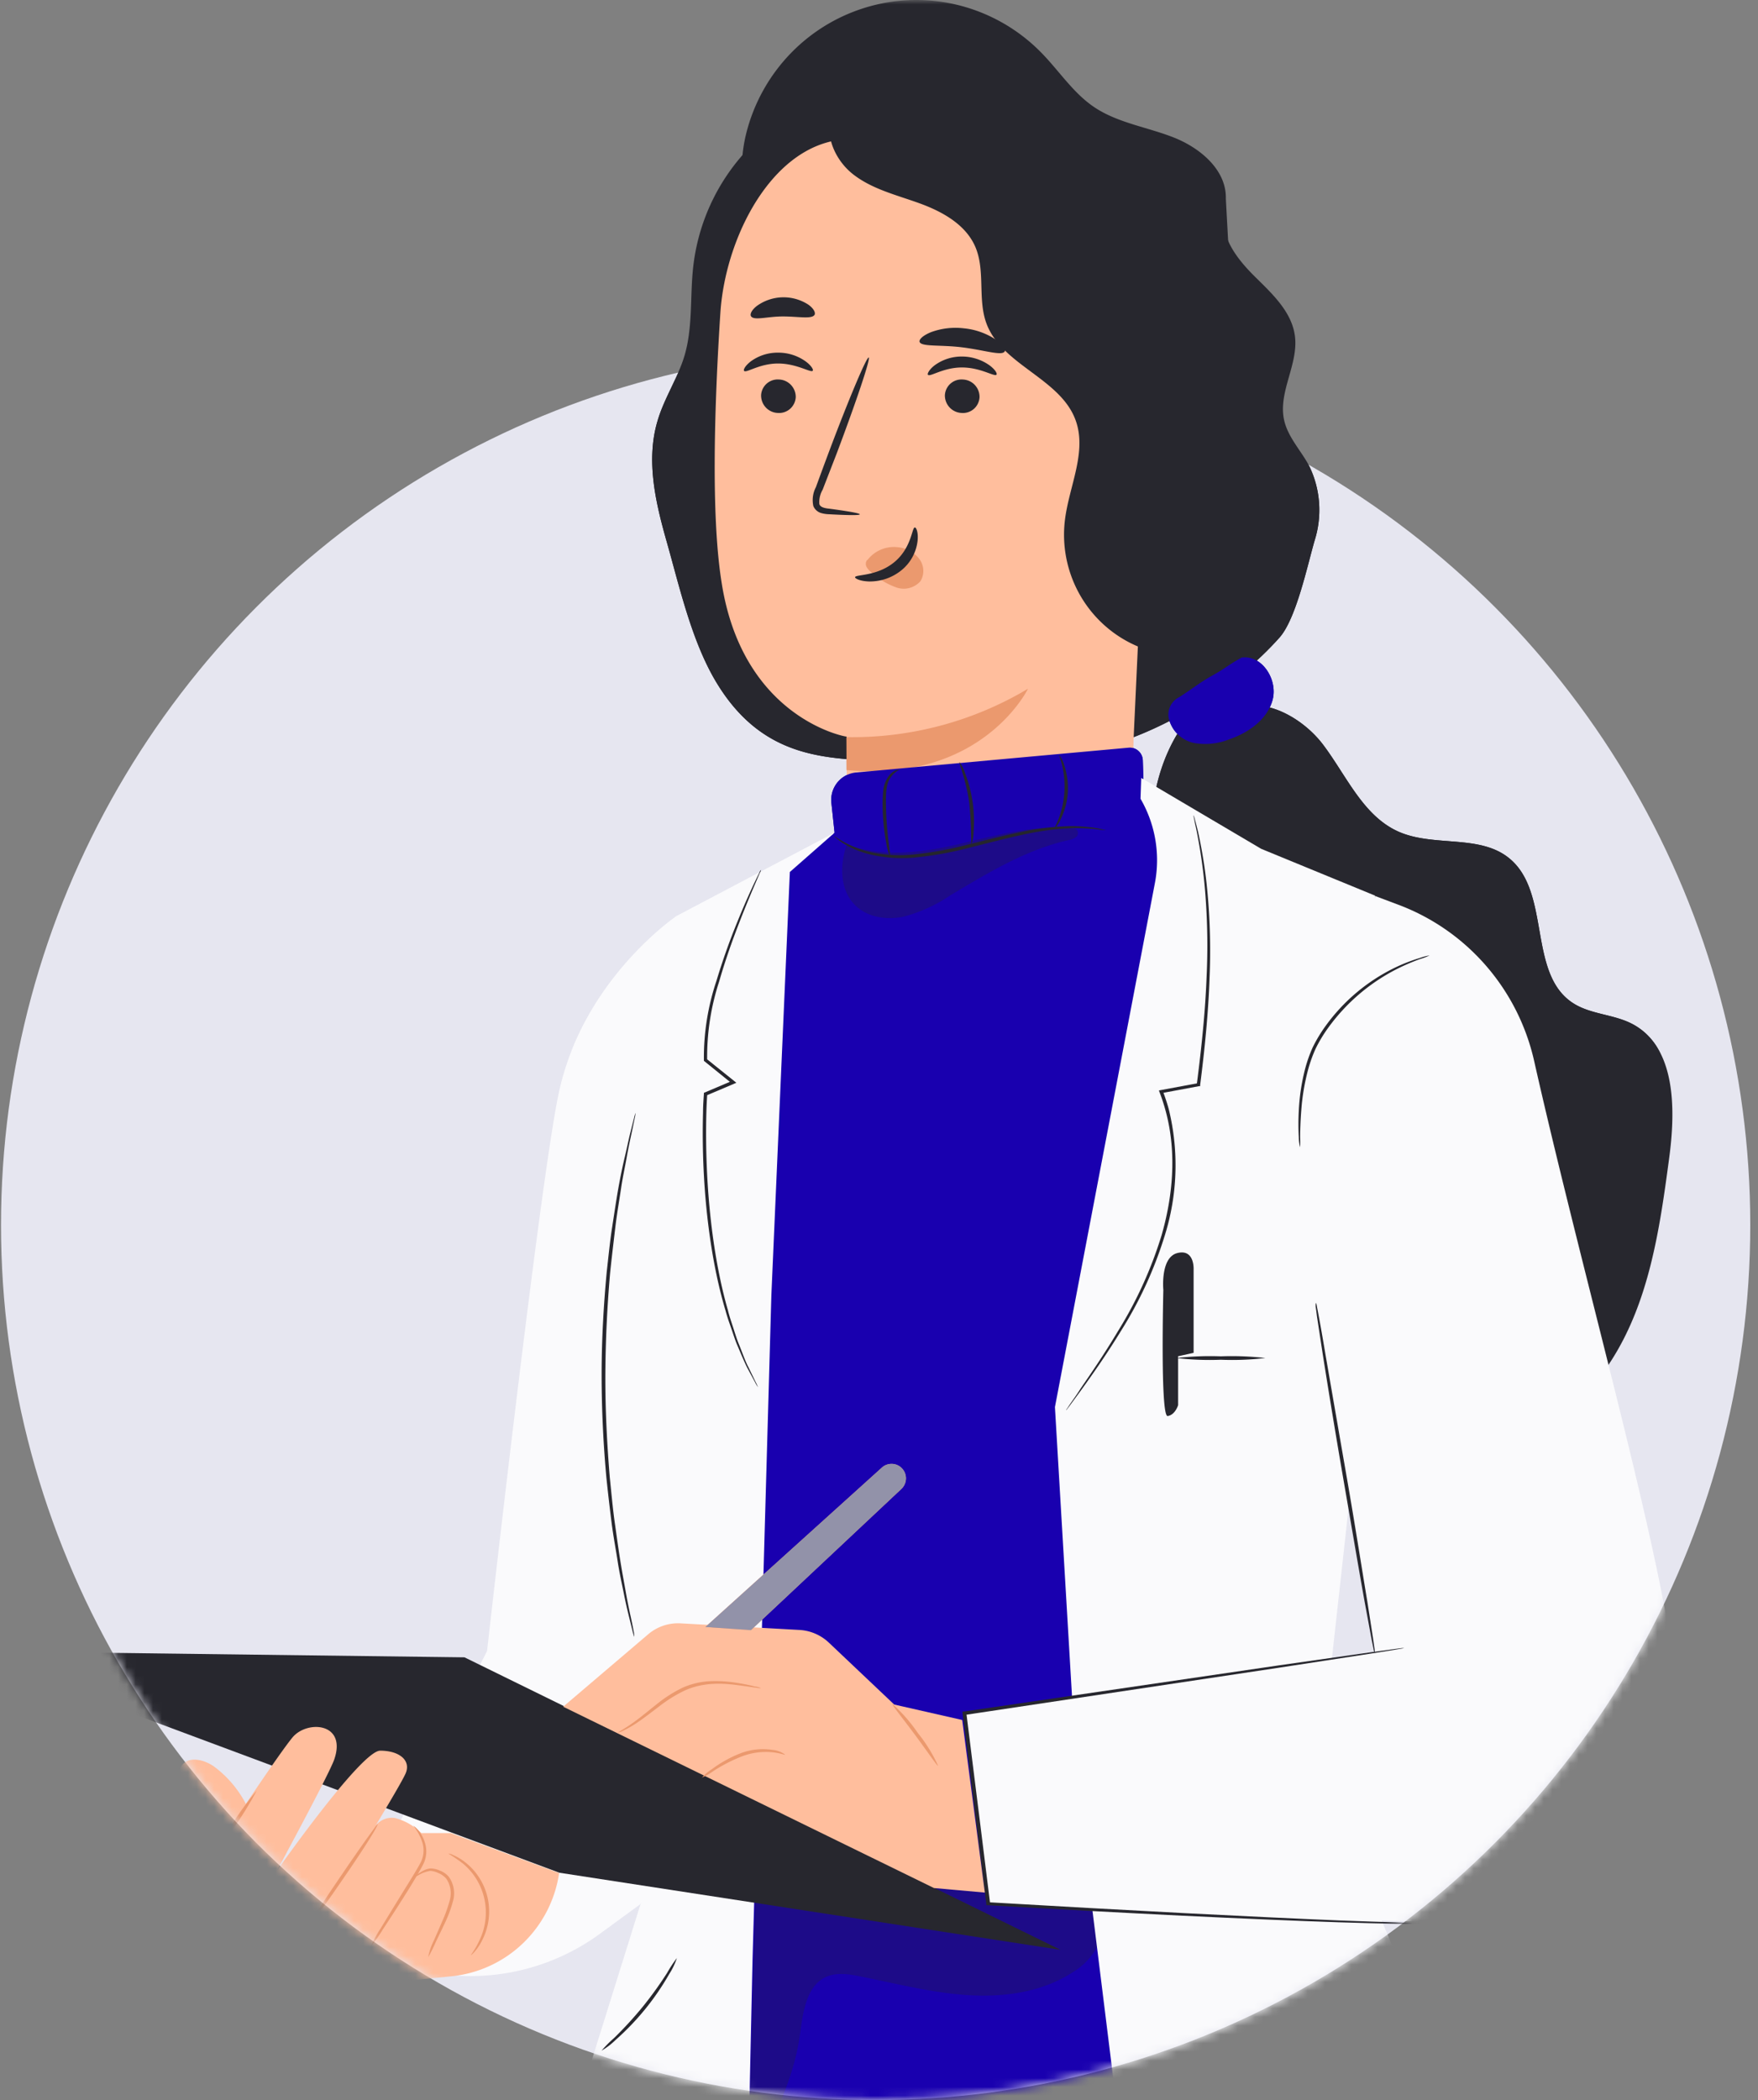 <svg xmlns="http://www.w3.org/2000/svg" width="201" height="240" fill="none" viewBox="0 0 201 240"><rect x="0" y="0" width="201" height="240" fill="#808080" stroke="none"/><g clip-path="url(#medic-screening-primary_svg__a)"><circle cx="100.116" cy="140" r="100" fill="#E6E6F0"/><mask id="medic-screening-primary_svg__b" width="201" height="200" x="0" y="40" maskUnits="userSpaceOnUse" style="mask-type:alpha"><circle cx="100.116" cy="140" r="100" fill="#fff"/></mask><g mask="url(#medic-screening-primary_svg__b)"><path fill="#27272E" d="M140.156 22.715c.09-3.28-2.915-5.808-5.98-7.011s-6.399-1.655-9.105-3.483c-2.393-1.625-4-4.153-6.026-6.214A20.03 20.03 0 0 0 109.98.693a19.94 19.94 0 0 0-10.491.019 20.03 20.03 0 0 0-9.047 5.345 20.2 20.2 0 0 0-5.127 9.21c-1.159 4.664-.366 10.178 3.29 13.285 4.245 3.596 10.532 2.798 15.967 1.677s11.595-2.256 16.133.986c2.736 1.94 4.306 5.093 5.98 8.011 1.675 2.919 3.738 5.89 6.938 6.989 3.199 1.098 7.475-.798 7.588-4.16"/><path fill="#27272E" d="M139.94 24.513c-.359 2.746 1.615 5.205 3.581 7.146s4.186 3.995 4.538 6.77c.403 3.212-1.929 6.372-1.249 9.539.426 2.008 1.981 3.55 2.923 5.378a11.53 11.53 0 0 1 .576 8.418c-.808 2.768-2.101 8.944-4.015 11.096-5.285 5.943-13.695 11.073-21.417 12.856s-15.752 1.798-23.661 1.309c-6.474-.399-13.927-.098-19.324-9.065-2.796-4.649-4.18-10.817-5.66-16.038-1.285-4.513-2.392-9.305-1.061-13.789.747-2.602 2.34-4.927 3.102-7.522.957-3.265.606-6.77.987-10.133a23.34 23.34 0 0 1 3.743-10.283 23.16 23.16 0 0 1 8.006-7.418 22.99 22.99 0 0 1 21.144-.66"/><path fill="#FFBE9D" d="M82.362 35.774c.605-9.35 6.788-20.815 16.05-19.807l28.901 7.418a5.46 5.46 0 0 1 3.509 1.836 5.52 5.52 0 0 1 1.358 3.738l-3.252 70.17.202.037s-6.586 19.792-25.702 13.751c-3.79-1.203-5.524-5.371-6.272-9.666h-.194v-1.505a46.3 46.3 0 0 1-.112-9.636c-.053-5.664-.045-7.981-.053-7.929-.007.053-11.87-2.016-14.293-17.61-1.234-7.695-.815-20.408-.142-30.797"/><path fill="#27272E" d="M87.02 45.17a2 2 0 0 0 .543 1.402c.356.378.845.601 1.363.62a1.9 1.9 0 0 0 1.403-.463 1.9 1.9 0 0 0 .653-1.334 2 2 0 0 0-.548-1.404 1.98 1.98 0 0 0-1.366-.62 1.9 1.9 0 0 0-1.4.465 1.9 1.9 0 0 0-.649 1.333m-1.935-2.776c.246.264 1.756-.857 3.894-.85s3.738 1.091 3.94.828c.112-.113-.142-.587-.822-1.083a5.37 5.37 0 0 0-3.148-.986 5.2 5.2 0 0 0-3.102.993c-.658.512-.89.978-.762 1.098m22.949 2.777a2 2 0 0 0 .548 1.403c.358.378.848.6 1.366.62a1.9 1.9 0 0 0 1.401-.465 1.9 1.9 0 0 0 .647-1.333 2 2 0 0 0-.543-1.403 1.97 1.97 0 0 0-1.363-.62 1.9 1.9 0 0 0-1.405.461 1.9 1.9 0 0 0-.651 1.336m-1.929-2.332c.247.264 1.757-.85 3.895-.842 2.138.007 3.701 1.09 3.932.827.112-.12-.134-.587-.822-1.09a5.46 5.46 0 0 0-3.147-.986 5.2 5.2 0 0 0-3.095 1c-.658.505-.882 1.008-.763 1.091m-7.796 15.94c0-.12-1.316-.353-3.469-.64-.546-.052-1.062-.165-1.159-.54a2.8 2.8 0 0 1 .374-1.626l1.622-4.182c2.243-5.95 3.888-10.848 3.648-10.93-.239-.083-2.242 4.656-4.485 10.614a530 530 0 0 0-1.555 4.205 3.18 3.18 0 0 0-.291 2.152 1.38 1.38 0 0 0 .897.804q.454.127.927.136c2.138.12 3.483.135 3.49.007"/><path fill="#EB996E" d="M96.775 84.241a39.2 39.2 0 0 0 20.76-5.53s-5.233 10.781-20.745 9.292zm2.43-20.273a3.84 3.84 0 0 1 1.543-1.166 3.8 3.8 0 0 1 1.911-.263 3.5 3.5 0 0 1 2.43 1.316 2.27 2.27 0 0 1 .157 2.558 2.54 2.54 0 0 1-2.804.707 8.1 8.1 0 0 1-2.728-1.648 2.2 2.2 0 0 1-.606-.631.76.76 0 0 1 0-.805"/><path fill="#27272E" d="M104.595 60.282c-.344 0-.351 2.317-2.347 3.964-1.996 1.648-4.485 1.392-4.485 1.723 0 .143.553.451 1.592.482a5.74 5.74 0 0 0 3.738-1.302 5.07 5.07 0 0 0 1.816-3.325c.105-.978-.149-1.557-.314-1.542m.546-21.213c.209.586 2.347.315 4.851.624 2.505.308 4.538 1 4.874.481.15-.248-.201-.805-1.024-1.369a7.95 7.95 0 0 0-3.603-1.279 8.1 8.1 0 0 0-3.798.437c-.919.376-1.383.827-1.3 1.105"/><path fill="#27272E" d="M138.13 74.68a13.7 13.7 0 0 1-6.453-.247 13.7 13.7 0 0 1-5.63-3.184 13.86 13.86 0 0 1-3.566-5.418 13.9 13.9 0 0 1-.715-6.459c.479-3.829 2.535-7.726 1.211-11.351-1.742-4.792-8.417-6.267-10.189-11.051-1.032-2.776-.105-6.018-1.271-8.749-1.099-2.565-3.775-4.04-6.384-4.987s-5.397-1.602-7.588-3.31-3.55-4.942-2.138-7.342a145.8 145.8 0 0 1 33.85 8.275c2.534.948 5.188 2.091 6.683 4.355 1.585 2.393 1.495 5.484 1.376 8.358l-1.952 41.99"/><path fill="#9292A9" d="M137.158 80.036s.097-.045.254-.158l.688-.527c.598-.474 1.495-1.173 2.564-2.144a26.6 26.6 0 0 0 3.641-3.851 14.4 14.4 0 0 0 2.901-6.424 9.83 9.83 0 0 0-1.996-8.2 31 31 0 0 0-3.611-3.099 8.43 8.43 0 0 1-2.818-3.852c-1.144-3.174-.636-6.852-1.077-10.614a21.2 21.2 0 0 0-4.396-10.742 14.4 14.4 0 0 0-4.59-3.761 28 28 0 0 0-5.42-1.836 12.6 12.6 0 0 1-4.762-2.362 19 19 0 0 1-3.453-3.829c-1.944-2.783-3.387-5.747-5.233-8.222a17.6 17.6 0 0 0-3.05-3.257 11.7 11.7 0 0 0-3.619-1.986 7.68 7.68 0 0 0-6.885.692 6.4 6.4 0 0 0-1.723 2.067 6.4 6.4 0 0 0-.721 2.597 4.7 4.7 0 0 0 .934 3.212q.27.35.628.61.116.1.254.165a2 2 0 0 0-.209-.218 3.4 3.4 0 0 1-.56-.64 4.6 4.6 0 0 1-.748-3.106 6.15 6.15 0 0 1 .735-2.447 6.1 6.1 0 0 1 1.665-1.931 7.3 7.3 0 0 1 6.503-.542 11.2 11.2 0 0 1 3.447 1.933 18 18 0 0 1 2.93 3.19c1.794 2.43 3.207 5.394 5.181 8.275a19.3 19.3 0 0 0 3.558 3.979 13.1 13.1 0 0 0 4.912 2.445 27.4 27.4 0 0 1 5.3 1.805 13.85 13.85 0 0 1 4.381 3.611 20.53 20.53 0 0 1 4.276 10.381c.456 3.633-.068 7.372 1.151 10.75a9.1 9.1 0 0 0 2.99 4.114 32 32 0 0 1 3.566 3.01 9.31 9.31 0 0 1 1.944 7.748 14.14 14.14 0 0 1-2.721 6.266 29 29 0 0 1-3.521 3.889c-1.054.993-1.907 1.722-2.475 2.257a9 9 0 0 0-.815.752"/><path fill="#27272E" d="M139.992 81.977c3.184-3.1 8.619-.407 11.295 3.144 2.677 3.55 4.568 8.14 8.627 9.93s9.33.248 12.709 3.091c4.695 3.927 2.056 13.022 7.139 16.437 2.011 1.354 4.672 1.309 6.825 2.422 5.076 2.633 5.017 9.84 4.232 15.534-1.069 8.012-2.28 16.286-6.661 23.057s-12.911 11.501-20.491 8.899c-7.289-2.505-11.034-10.419-14.002-17.573a12824 12824 0 0 0-12.305-29.691c-2.37-5.725-4.769-11.54-5.539-17.693s.261-12.788 4.156-17.618"/><path fill="#1900AF" d="M142.033 75.146c2.31-.278 4.081 2.573 3.468 4.837-.613 2.265-2.766 3.762-4.971 4.514a7.4 7.4 0 0 1-3.835.444 3.7 3.7 0 0 1-1.767-.786 3.76 3.76 0 0 1-1.141-1.569 2.23 2.23 0 0 1-.068-1.683 2.2 2.2 0 0 1 1.13-1.243c1.495-.956 2.414-1.708 3.618-2.377 1.839-1.016 1.727-1.151 3.566-2.174m-53.25 25.125 8.986-6.853 33.872-2.182 1.361 4.574-11.019 69.177 8.694 82.536H83.423z"/><path fill="#27272E" d="M125.049 218.209c-1.084-1.166-2.856-2.761-4.433-2.799-11.318-.248-22.868-1.384-34.186-1.64l-.905 33.731c2.706-4.799 5.27-9.779 5.98-15.271.315-2.392.748-5.265 2.879-6.273 1.226-.58 2.668-.354 3.992-.083 4.089.812 8.148 1.873 12.305 2.136 4.156.264 8.514-.353 12.006-2.64a7.4 7.4 0 0 0 2.87-3.122 3.84 3.84 0 0 0-.508-4.039" opacity=".3"/><path fill="#1900AF" d="m96.11 101.633-1.055-9.892a3.16 3.16 0 0 1 .694-2.325 3.13 3.13 0 0 1 2.132-1.136l31.174-2.835a1.48 1.48 0 0 1 1.104.372 1.5 1.5 0 0 1 .503 1.057l.351 11.772-9.03 15.414-9.278 2.971h-11.348l-6.526-7.011z"/><path fill="#27272E" d="M126.408 94.87q-.628-.027-1.248-.128a22 22 0 0 0-3.394-.06 33 33 0 0 0-4.994.752c-1.861.392-3.887.94-6.033 1.467A39 39 0 0 1 104.602 98a15.8 15.8 0 0 1-5.091-.346 10.5 10.5 0 0 1-3.17-1.324q-.39-.255-.747-.557c-.165-.135-.247-.218-.232-.226.015-.007.366.249 1.069.647.99.55 2.056.95 3.162 1.189 1.641.346 3.326.432 4.994.256a41 41 0 0 0 6.077-1.121c2.138-.52 4.172-1.061 6.048-1.437a30 30 0 0 1 5.054-.647 18 18 0 0 1 3.431.18q.605.105.92.18c.187.031.299.061.291.076"/><path fill="#27272E" d="M96.85 96.427c-.837 2.31-.86 5.168.837 6.936 1.376 1.445 3.596 1.806 5.547 1.415a17.4 17.4 0 0 0 5.42-2.453c4.291-2.565 8.657-5.228 13.531-6.319.32-.038.623-.166.875-.369a.585.585 0 0 0 0-.85.8.8 0 0 0-.404-.113c-4.313-.436-8.597.753-12.821 1.746-4.223.993-8.746 1.632-12.82.15" opacity=".3"/><path fill="#27272E" d="M102.808 87.964a2.87 2.87 0 0 0-1.069 1.023c-.494.798-.464 2.152-.426 3.612.082 2.926.56 5.265.448 5.265a5.2 5.2 0 0 1-.426-1.504 24 24 0 0 1-.411-3.761q-.04-1.05.045-2.1c.042-.59.227-1.16.538-1.662a2.16 2.16 0 0 1 .875-.79c.261-.105.418-.105.426-.083m8.238 8.599a46 46 0 0 0-.225-4.784c-.358-2.626-1.226-4.62-1.106-4.665.284.384.499.814.636 1.272.408 1.075.696 2.193.859 3.332.162 1.141.194 2.297.097 3.446a4.2 4.2 0 0 1-.261 1.4m10.04-10.284c.277.341.478.739.59 1.165a8.3 8.3 0 0 1 .411 3.137 8.1 8.1 0 0 1-.822 3.062 3 3 0 0 1-.747 1.076 10.44 10.44 0 0 0 .56-8.44z"/><path fill="#FAFAFC" d="M77.369 104.687s-10.63 7.161-13.457 20.1c-2.197 10.17-8.223 63.896-8.223 63.896L45.156 209.31l6.877 16.459a25.04 25.04 0 0 0 16.522-4.747l4.627-3.385 8.485-12.66z"/><path fill="#FAFAFC" d="m95.385 95.194-18.017 9.493-4.254 14.059-3.79 40.765 7.132 47.79-12.514 40.042 21.582.158.516-23.47 2.153-75.977 2.115-48.4z"/><path fill="#27272E" d="M86.661 158.533a4 4 0 0 1-.336-.572l-.897-1.662c-.374-.753-.748-1.67-1.204-2.739-.217-.541-.404-1.135-.62-1.76-.217-.624-.456-1.286-.643-1.993-1.697-5.635-2.819-13.766-2.58-22.733 0-.692.053-1.377.098-2.061v-.121l.112-.045 3.155-1.339-.045.331-3.155-2.55-.067-.053v-.075a27.6 27.6 0 0 1 1.435-9.065 75 75 0 0 1 2.422-6.822 83 83 0 0 1 1.9-4.341c.238-.504.425-.888.552-1.136q.093-.201.217-.383a1.8 1.8 0 0 1-.157.406l-.5 1.166a128 128 0 0 0-1.795 4.378c-.733 1.888-1.57 4.175-2.332 6.823a27.7 27.7 0 0 0-1.368 8.944l-.075-.128 3.162 2.535.247.203-.292.128-3.155 1.339.12-.165a60 60 0 0 0-.097 2.046c-.232 8.929.837 17.023 2.46 22.635.171.715.403 1.369.605 1.993s.381 1.227.598 1.768c.441 1.068.748 2.009 1.136 2.746l.823 1.692q.158.296.276.61m-14.144 28.54a6 6 0 0 1-.172-.587l-.426-1.715a57 57 0 0 1-.606-2.715c-.21-1.061-.486-2.257-.695-3.634-.21-1.376-.493-2.828-.695-4.423a230 230 0 0 1-.59-5.108c-.33-3.61-.547-7.59-.547-11.772s.247-8.162.584-11.766c.201-1.797.373-3.513.62-5.107s.463-3.077.703-4.424c.239-1.346.493-2.557.747-3.625s.434-1.979.62-2.716c.188-.737.322-1.286.434-1.708q.064-.303.172-.594-.021.31-.097.609l-.359 1.723c-.164.752-.366 1.663-.553 2.731s-.456 2.257-.658 3.633c-.202 1.377-.463 2.821-.65 4.416s-.396 3.302-.583 5.093a141 141 0 0 0-.553 11.742c-.015 4.175.209 8.132.508 11.735.187 1.791.336 3.506.56 5.093s.427 3.077.643 4.423.449 2.565.636 3.634a62 62 0 0 0 .546 2.73c.164.745.269 1.294.35 1.723q.063.3.06.609m4.874 36.695a7.8 7.8 0 0 1-.874 1.828 29.6 29.6 0 0 1-6.137 7.538 8 8 0 0 1-1.608 1.226q.661-.765 1.42-1.429a44 44 0 0 0 3.268-3.559 43 43 0 0 0 2.825-3.919q.496-.881 1.107-1.685"/><path fill="#FAFAFC" d="M160.206 103.521a24.8 24.8 0 0 1 9.803 6.968 25 25 0 0 1 5.402 10.785c5.899 26.148 15.983 60.932 16.148 72.163.194 14.293-5.981 24.072-14.122 25.878-6.414 1.429-64.53-1.776-64.53-1.776l-2.721-21.815 47.097-6.973-6.444-36.168 6.376-50.19z"/><path fill="#FAFAFC" d="M157.215 102.355 144.2 97.006l-13.718-8.094-.082 2.37a13.95 13.95 0 0 1 1.652 9.599l-11.437 59.924 2.586 43.788 5.315 42.878h41.273l-18.95-44.871 6.69-60.474z"/><path fill="#27272E" d="m169.274 219.683-.284.038-.83.083c-.748.075-1.817.067-3.222.105-2.796 0-6.863-.06-11.924-.226-10.115-.338-24.191-1.023-40.092-1.948h-.157v-.166c-.321-2.595-.665-5.333-1.009-8.109-.591-4.701-1.159-9.29-1.705-13.676v-.188h.18l35.943-5.266 10.555-1.504 2.834-.384.747-.097h.254l-.246.052-.748.128-2.826.451-10.533 1.618-35.883 5.393.157-.218c.553 4.393 1.129 8.975 1.712 13.676.351 2.783.688 5.522 1.009 8.117l-.179-.166c15.893.933 29.977 1.663 40.084 2.077 5.054.195 9.113.308 11.909.346 1.398 0 2.489 0 3.214-.046l.83-.045z"/><path fill="#27272E" d="M150.458 148.881q.08.196.105.407c.06.308.134.684.224 1.158.194 1.061.456 2.513.748 4.28.635 3.671 1.495 8.644 2.452 14.143s1.734 10.486 2.347 14.165c.277 1.775.501 3.227.665 4.295.068.474.12.865.165 1.173q.024.208 0 .414a1.4 1.4 0 0 1-.112-.399q-.088-.46-.232-1.158c-.194-1.068-.464-2.513-.792-4.28-.651-3.619-1.496-8.614-2.453-14.143a1015 1015 0 0 1-2.339-14.164c-.27-1.776-.494-3.235-.658-4.303a72 72 0 0 0-.157-1.174q-.004-.208.037-.414m-13.987-55.726s0 .053.053.15l.119.437c.097.39.262.955.419 1.707.456 2.127.786 4.28.987 6.447.305 3.27.387 6.558.246 9.839-.127 3.762-.515 7.876-1.076 12.262v.135h-.135l-4.283.798.142-.263c.247.662.493 1.369.688 2.098a26.84 26.84 0 0 1-.486 14.526 45.7 45.7 0 0 1-4.994 10.833c-1.779 2.903-3.379 5.13-4.485 6.672l-1.294 1.76c-.134.188-.254.331-.344.452a.6.6 0 0 1-.127.15s0-.06.097-.173l.314-.474c.299-.436.748-1.038 1.226-1.805 1.069-1.565 2.639-3.814 4.374-6.725a46.6 46.6 0 0 0 4.889-10.788c1.233-4.265 1.816-9.335.456-14.292a22 22 0 0 0-.673-2.061l-.082-.219.232-.045 4.253-.79-.157.166c.568-4.371.98-8.493 1.122-12.224.157-3.26.105-6.526-.157-9.779a61 61 0 0 0-.875-6.447c-.135-.752-.284-1.324-.351-1.715a18 18 0 0 1-.09-.444.5.5 0 0 1-.008-.188m0 61.451v-9.546s.12-2.354-1.854-1.858c-1.973.496-1.607 4.22-1.607 4.22s-.366 14.526.493 14.406c.86-.121 1.196-1.242 1.196-1.242v-5.589z"/><path fill="#27272E" d="M144.679 155.2a32.6 32.6 0 0 1-5.091.196 32.6 32.6 0 0 1-5.091-.196 34 34 0 0 1 5.091-.195 34 34 0 0 1 5.091.195m18.772-46.007a7 7 0 0 1-1.062.399q-1.452.522-2.826 1.226a22 22 0 0 0-7.64 6.552 16.4 16.4 0 0 0-1.495 2.46 16 16 0 0 0-.897 2.527 25 25 0 0 0-.748 4.514 44 44 0 0 0-.134 3.099q.033.572 0 1.143a4.6 4.6 0 0 1-.15-1.098 28 28 0 0 1 0-3.122c.074-1.548.302-3.085.681-4.588.225-.893.528-1.764.904-2.603q.655-1.332 1.533-2.528a21.15 21.15 0 0 1 7.834-6.567 19.4 19.4 0 0 1 2.893-1.128 5.6 5.6 0 0 1 1.107-.286M-4.05 188.683l67.992 25.336 57.316 8.816-68.148-33.43z"/><path fill="#FFBE9D" d="M25.046 216.005a29.2 29.2 0 0 0-3.633-10.366 7.5 7.5 0 0 1-.927-1.948 2.23 2.23 0 0 1 .381-2.039c.875-.955 2.467-.534 3.544.188a12.53 12.53 0 0 1 4.575 6.455 37.7 37.7 0 0 1 1.495 7.906"/><path fill="#FFBE9D" d="M51.548 209.49H48.17a6.6 6.6 0 0 0-2.99-1.715 2.35 2.35 0 0 0-2.243.88c1.495-2.505 3.14-5.266 3.454-6.018.605-1.467-.748-2.565-2.923-2.565s-11.804 13.713-11.804 13.713 5.98-11.035 6.556-12.72c1.45-4.213-3.132-4.513-4.792-2.49-2.063 2.52-10.398 15.21-10.398 15.21s-1.585 2.573-.494 5.018c1.092 2.445 4.261 1.504 4.261 1.504.047.715.279 1.404.672 2.001a4.1 4.1 0 0 0 1.571 1.4c2.437 1.369 5.652-.218 5.652-.218l12.462 2.813 4.485-.451a13.8 13.8 0 0 0 8.159-3.773 13.93 13.93 0 0 0 4.13-8.023z"/><path fill="#EB996E" d="M43.168 208.46c.142.09-1.496 2.708-3.663 5.852-1.077 1.573-2.071 3.009-2.811 3.987a10 10 0 0 1-1.256 1.58q.43-.92 1.031-1.738a219 219 0 0 1 2.714-4.054 216 216 0 0 1 2.781-4.003l.867-1.196q.15-.229.337-.428m-.748 13.962c.304-.715.675-1.401 1.107-2.046a716 716 0 0 1 2.93-4.777c.576-.925 1.129-1.813 1.577-2.633a3.06 3.06 0 0 0 .277-2.325 5.8 5.8 0 0 0-1.062-1.993s.202.105.479.406c.39.432.678.946.845 1.505a3.28 3.28 0 0 1-.217 2.565c-.449.85-.994 1.745-1.563 2.678a191 191 0 0 1-3.035 4.717q-.601.999-1.338 1.903"/><path fill="#EB996E" d="M48.961 223.671a7 7 0 0 1 .666-1.949l.89-2.046c.37-.814.675-1.657.911-2.52a2.98 2.98 0 0 0-.396-2.445 2.3 2.3 0 0 0-.89-.64 2.5 2.5 0 0 0-.927-.263 3.7 3.7 0 0 0-1.338.474 1.6 1.6 0 0 1-.508.211s.142-.143.434-.346a6 6 0 0 1 .56-.339c.262-.151.552-.245.852-.278.367.008.727.09 1.062.24a2.54 2.54 0 0 1 1.032.708 3.24 3.24 0 0 1 .493 2.761 14.5 14.5 0 0 1-.964 2.587c-.352.753-.688 1.437-.965 2.009q-.407.942-.912 1.836m2.295-11.841c.183.015.361.069.523.158.463.196.9.448 1.3.752a7.14 7.14 0 0 1 2.677 4.161 7.17 7.17 0 0 1-.665 4.911 6 6 0 0 1-.845 1.257c-.24.263-.396.383-.411.368s.493-.617 1.01-1.745a7.3 7.3 0 0 0 .53-4.703 7.26 7.26 0 0 0-2.467-4.031 18 18 0 0 0-1.652-1.128m-21.905-7.199a37 37 0 0 1-2.818 4.513 36 36 0 0 1-3.132 4.371 36 36 0 0 1 2.81-4.514 36.6 36.6 0 0 1 3.14-4.37"/><path fill="#FFBE9D" d="m110.014 196.566-7.775-1.767-7.476-7.079a5.33 5.33 0 0 0-3.334-1.444l-13.583-.753a5.26 5.26 0 0 0-3.738 1.249l-9.718 8.275 42.394 20.724 5.816.519z"/><path fill="#EB996E" d="M86.982 192.918c0 .06-1.002-.12-2.617-.331s-3.917-.399-6.152.647a16 16 0 0 0-2.93 1.843c-.86.647-1.63 1.249-2.31 1.708q-.803.56-1.682.985a2.4 2.4 0 0 1-.666.249c0-.061.89-.474 2.19-1.46.651-.481 1.399-1.106 2.243-1.775a15.4 15.4 0 0 1 2.99-1.911 8.8 8.8 0 0 1 3.47-.752c.963-.016 1.927.06 2.877.225.815.128 1.496.279 1.9.392.237.02.47.081.687.18m2.788 7.613c0 .06-.552-.188-1.494-.279a7.7 7.7 0 0 0-3.492.489 18 18 0 0 0-3.2 1.648 6.6 6.6 0 0 1-1.322.752 5.5 5.5 0 0 1 1.166-.978 13.8 13.8 0 0 1 3.222-1.783 7.1 7.1 0 0 1 3.663-.398c.528.039 1.034.23 1.458.549m17.484 1.264c-.097.06-1.188-1.58-2.631-3.521s-2.684-3.468-2.601-3.543a17.6 17.6 0 0 1 2.908 3.31 17.3 17.3 0 0 1 2.324 3.754"/><path fill="#FF9A6C" d="m85.86 186.298 17.195-16.135a1.67 1.67 0 0 0 .524-1.292 1.67 1.67 0 0 0-.644-1.236 1.64 1.64 0 0 0-2.101.083L80.65 185.937"/><path fill="#9292A9" d="m85.86 186.298 17.195-16.135a1.67 1.67 0 0 0 .524-1.292 1.67 1.67 0 0 0-.644-1.236 1.64 1.64 0 0 0-2.101.083L80.65 185.937"/></g><mask id="medic-screening-primary_svg__c" width="140" height="121" x="56" y="0" maskUnits="userSpaceOnUse" style="mask-type:alpha"><path fill="#C4C4C4" d="M56.003 0H195.92v120.038H56.003z"/></mask><g mask="url(#medic-screening-primary_svg__c)"><path fill="#27272E" d="M140.156 22.715c.09-3.28-2.915-5.808-5.98-7.011s-6.399-1.655-9.106-3.483c-2.392-1.625-3.999-4.153-6.025-6.214A20.04 20.04 0 0 0 109.98.693a19.94 19.94 0 0 0-10.491.019 20.03 20.03 0 0 0-9.047 5.345 20.2 20.2 0 0 0-5.127 9.21c-1.159 4.664-.367 10.178 3.289 13.285 4.246 3.596 10.533 2.798 15.968 1.677s11.595-2.256 16.133.986c2.736 1.94 4.306 5.093 5.98 8.011 1.675 2.919 3.738 5.89 6.937 6.989 3.2 1.098 7.476-.798 7.588-4.16"/><path fill="#27272E" d="M139.94 24.513c-.359 2.746 1.615 5.205 3.581 7.146s4.186 3.995 4.537 6.77c.404 3.212-1.928 6.372-1.248 9.539.426 2.008 1.981 3.55 2.923 5.378a11.54 11.54 0 0 1 .576 8.418c-.808 2.768-2.101 8.944-4.015 11.096-5.285 5.943-13.695 11.073-21.418 12.856s-15.751 1.798-23.66 1.309c-6.474-.399-13.927-.098-19.325-9.065-2.796-4.649-4.179-10.817-5.659-16.038-1.286-4.513-2.392-9.305-1.061-13.789.747-2.602 2.34-4.927 3.102-7.522.957-3.265.606-6.77.987-10.133a23.34 23.34 0 0 1 3.743-10.283 23.16 23.16 0 0 1 8.006-7.418 22.99 22.99 0 0 1 21.144-.66"/><path fill="#FFBE9D" d="M82.362 35.774c.605-9.35 6.788-20.815 16.05-19.807l28.901 7.418a5.45 5.45 0 0 1 3.508 1.836 5.52 5.52 0 0 1 1.359 3.738l-3.252 70.17.201.037s-6.586 19.792-25.701 13.751c-3.79-1.203-5.524-5.371-6.272-9.666h-.194v-1.505a46.3 46.3 0 0 1-.112-9.636c-.053-5.665-.045-7.981-.053-7.929-.007.053-11.871-2.016-14.293-17.61-1.234-7.695-.815-20.408-.142-30.797"/><path fill="#27272E" d="M87.02 45.17a2 2 0 0 0 .542 1.402c.357.378.846.601 1.364.62a1.9 1.9 0 0 0 1.403-.463 1.92 1.92 0 0 0 .652-1.334 2 2 0 0 0-.547-1.404 1.98 1.98 0 0 0-1.366-.62 1.9 1.9 0 0 0-1.401.465 1.9 1.9 0 0 0-.648 1.333m-1.936-2.776c.247.264 1.757-.857 3.895-.85s3.738 1.091 3.94.828c.112-.113-.142-.587-.823-1.083a5.37 5.37 0 0 0-3.147-.986 5.2 5.2 0 0 0-3.102.993c-.658.512-.89.978-.763 1.098m22.95 2.777c-.006.521.19 1.025.548 1.403.357.378.848.6 1.366.62a1.89 1.89 0 0 0 1.858-1.066c.111-.229.176-.478.19-.732a2 2 0 0 0-.543-1.403 1.98 1.98 0 0 0-1.363-.62 1.9 1.9 0 0 0-1.406.461 1.9 1.9 0 0 0-.65 1.336m-1.929-2.332c.247.264 1.757-.85 3.895-.842 2.138.007 3.7 1.09 3.932.827.112-.12-.134-.587-.822-1.09a5.46 5.46 0 0 0-3.147-.986 5.2 5.2 0 0 0-3.095 1c-.658.505-.883 1.008-.763 1.091m-7.796 15.94c0-.12-1.316-.353-3.47-.64-.545-.052-1.06-.165-1.158-.54a2.8 2.8 0 0 1 .374-1.626l1.622-4.182c2.243-5.95 3.887-10.848 3.648-10.93-.24-.083-2.242 4.656-4.485 10.614a526 526 0 0 0-1.555 4.205 3.18 3.18 0 0 0-.292 2.152 1.38 1.38 0 0 0 .897.804q.456.127.927.136c2.138.12 3.484.135 3.492.007"/><path fill="#EB996E" d="M96.775 84.241a39.2 39.2 0 0 0 20.76-5.53s-5.233 10.781-20.745 9.292zm2.43-20.273a3.82 3.82 0 0 1 3.454-1.43 3.5 3.5 0 0 1 2.429 1.317 2.265 2.265 0 0 1 .157 2.558 2.55 2.55 0 0 1-2.803.707 8.1 8.1 0 0 1-2.729-1.648 2.2 2.2 0 0 1-.605-.631.76.76 0 0 1 0-.805"/><path fill="#27272E" d="M104.595 60.282c-.344 0-.351 2.317-2.347 3.964-1.996 1.648-4.486 1.392-4.486 1.723 0 .143.553.451 1.593.482a5.74 5.74 0 0 0 3.737-1.302 5.07 5.07 0 0 0 1.817-3.325c.105-.978-.149-1.557-.314-1.542m.545-21.213c.21.586 2.348.315 4.852.624 2.504.308 4.538 1 4.874.481.15-.248-.202-.805-1.024-1.369a7.95 7.95 0 0 0-3.603-1.279 8.1 8.1 0 0 0-3.798.437c-.919.376-1.383.827-1.301 1.105m-19.257-2.903c.38.489 1.854 0 3.625 0 1.772 0 3.267.33 3.618-.173.15-.249-.09-.753-.747-1.204a5.21 5.21 0 0 0-5.831.166c-.62.474-.845.977-.665 1.21"/><path fill="#27272E" d="M138.13 74.68c-2.14.434-4.352.35-6.454-.247a13.7 13.7 0 0 1-5.63-3.184 13.84 13.84 0 0 1-3.565-5.418 13.9 13.9 0 0 1-.715-6.459c.478-3.829 2.534-7.726 1.211-11.351-1.742-4.792-8.418-6.267-10.19-11.051-1.031-2.776-.104-6.018-1.27-8.749-1.099-2.565-3.776-4.04-6.385-4.987s-5.397-1.602-7.587-3.31-3.551-4.942-2.138-7.342a145.8 145.8 0 0 1 33.849 8.275c2.535.948 5.188 2.091 6.684 4.355 1.584 2.393 1.495 5.484 1.375 8.358l-1.951 41.99m4.627 6.417c3.185-3.1 8.62-.407 11.296 3.144 2.676 3.55 4.568 8.14 8.627 9.93s9.33.248 12.709 3.091c4.694 3.927 2.055 13.022 7.139 16.437 2.011 1.354 4.672 1.309 6.825 2.422 5.076 2.633 5.016 9.84 4.231 15.534-1.069 8.012-2.28 16.286-6.66 23.057s-12.911 11.501-20.491 8.899c-7.289-2.505-11.034-10.419-14.002-17.573a12824 12824 0 0 0-12.305-29.691c-2.37-5.725-4.769-11.54-5.539-17.693s.261-12.788 4.156-17.618"/><path fill="#1900AF" d="M142.032 75.146c2.31-.278 4.082 2.573 3.469 4.837-.613 2.265-2.766 3.762-4.971 4.514a7.37 7.37 0 0 1-3.835.444 3.7 3.7 0 0 1-1.767-.786 3.75 3.75 0 0 1-1.141-1.569 2.22 2.22 0 0 1 1.061-2.926c1.495-.956 2.415-1.708 3.619-2.377 1.839-1.016 1.726-1.151 3.565-2.174m-53.249 25.125 8.986-6.853 33.872-2.182 1.36 4.574-11.019 69.177 8.695 82.536H83.423z"/><path fill="#1900AF" d="m96.11 101.633-1.055-9.892a3.16 3.16 0 0 1 .694-2.325 3.13 3.13 0 0 1 2.132-1.136l31.174-2.835a1.48 1.48 0 0 1 1.103.372 1.5 1.5 0 0 1 .504 1.056l.351 11.773-9.03 15.414-9.278 2.971h-11.348l-6.526-7.011z"/><path fill="#27272E" d="M126.408 94.87q-.627-.027-1.249-.128a22 22 0 0 0-3.393-.06 33 33 0 0 0-4.994.752c-1.862.392-3.888.94-6.033 1.467-2.014.53-4.066.897-6.138 1.099a15.8 15.8 0 0 1-5.09-.346 10.5 10.5 0 0 1-3.17-1.324 8 8 0 0 1-.748-.557c-.164-.135-.246-.218-.231-.226.014-.007.366.249 1.069.647.99.55 2.056.95 3.162 1.189a16 16 0 0 0 4.993.256 41 41 0 0 0 6.078-1.121c2.138-.52 4.172-1.061 6.048-1.437a30 30 0 0 1 5.054-.647 18 18 0 0 1 3.431.18q.606.105.919.18c.187.031.299.061.292.076"/><path fill="#27272E" d="M96.85 96.427c-.837 2.31-.86 5.168.837 6.936 1.376 1.445 3.596 1.806 5.547 1.415a17.5 17.5 0 0 0 5.42-2.453c4.291-2.565 8.657-5.228 13.531-6.319.32-.038.623-.166.874-.369a.57.57 0 0 0 .185-.425.58.58 0 0 0-.185-.425.8.8 0 0 0-.403-.113c-4.314-.436-8.597.753-12.821 1.746s-8.746 1.632-12.82.15" opacity=".3"/><path fill="#27272E" d="M102.808 87.964a2.87 2.87 0 0 0-1.069 1.023c-.494.798-.464 2.152-.427 3.612.083 2.926.561 5.265.449 5.265a5.1 5.1 0 0 1-.426-1.504 24 24 0 0 1-.411-3.761q-.04-1.05.045-2.1c.042-.59.226-1.16.538-1.662.213-.34.516-.613.874-.79.262-.105.419-.105.427-.083m8.237 8.599a46 46 0 0 0-.224-4.784c-.359-2.626-1.226-4.62-1.106-4.665.283.384.498.814.635 1.272a15.3 15.3 0 0 1 .957 6.778 4.2 4.2 0 0 1-.262 1.4m10.04-10.284c.278.341.479.739.591 1.165a8.3 8.3 0 0 1 .411 3.137 8.1 8.1 0 0 1-.822 3.062c-.168.41-.423.777-.748 1.076a10.44 10.44 0 0 0 .561-8.44z"/><path fill="#FAFAFC" d="M77.368 104.687s-10.63 7.161-13.456 20.1c-2.198 10.17-8.223 63.896-8.223 63.896L45.156 209.31l6.877 16.459a25.04 25.04 0 0 0 16.522-4.747l4.627-3.385 8.485-12.66z"/><path fill="#FAFAFC" d="m95.384 95.194-18.016 9.493-4.254 14.059-3.79 40.765 7.132 47.79-12.515 40.042 21.583.158.516-23.47 2.153-75.977 2.115-48.4z"/><path fill="#27272E" d="M86.66 158.533a4 4 0 0 1-.335-.572l-.898-1.662c-.373-.753-.747-1.67-1.203-2.739-.217-.541-.404-1.135-.62-1.76-.217-.624-.457-1.286-.644-1.993-1.697-5.635-2.818-13.766-2.579-22.733 0-.692.053-1.377.097-2.061v-.121l.113-.045 3.154-1.339-.044.331-3.155-2.55-.068-.053v-.075a27.6 27.6 0 0 1 1.436-9.065 75 75 0 0 1 2.422-6.822 83 83 0 0 1 1.899-4.341c.24-.504.426-.888.553-1.136q.092-.201.217-.383a1.8 1.8 0 0 1-.157.406l-.501 1.166a128 128 0 0 0-1.794 4.378c-.733 1.888-1.57 4.175-2.333 6.823a27.7 27.7 0 0 0-1.368 8.944l-.074-.128 3.162 2.535.246.203-.291.128-3.155 1.339.12-.165a59 59 0 0 0-.097 2.046c-.232 8.929.837 17.023 2.46 22.635.171.715.403 1.369.605 1.993s.38 1.227.598 1.768c.44 1.068.747 2.009 1.136 2.746l.822 1.692q.159.296.277.61"/><path fill="#FAFAFC" d="M160.206 103.521a24.8 24.8 0 0 1 9.803 6.968 25 25 0 0 1 5.402 10.785c5.898 26.148 15.983 60.932 16.147 72.163.195 14.293-5.98 24.072-14.121 25.878-6.414 1.429-64.53-1.776-64.53-1.776l-2.721-21.815 47.097-6.973-6.445-36.168 6.377-50.19z"/><path fill="#FAFAFC" d="M157.215 102.355 144.2 97.006l-13.718-8.094-.082 2.37a13.97 13.97 0 0 1 1.652 9.599l-11.438 59.924 2.587 43.788 5.315 42.878h41.273L150.838 202.6l6.691-60.474z"/><path fill="#27272E" d="M136.471 93.155s0 .053.052.15l.12.437c.097.39.262.955.419 1.707a55 55 0 0 1 .986 6.447c.305 3.27.388 6.558.247 9.839-.127 3.762-.516 7.876-1.076 12.262v.135h-.135l-4.283.798.142-.263c.246.662.493 1.369.687 2.098a26.8 26.8 0 0 1-.486 14.526 45.6 45.6 0 0 1-4.993 10.833c-1.779 2.903-3.379 5.13-4.486 6.672l-1.293 1.76c-.135.188-.254.331-.344.452a.6.6 0 0 1-.127.15s0-.06.097-.173l.314-.474c.299-.436.748-1.038 1.226-1.805 1.069-1.565 2.639-3.814 4.373-6.725a46.5 46.5 0 0 0 4.89-10.788c1.233-4.265 1.816-9.335.456-14.292a22 22 0 0 0-.673-2.061l-.082-.219.231-.045 4.254-.79-.157.166c.568-4.371.979-8.493 1.121-12.224.158-3.26.105-6.526-.157-9.779a60 60 0 0 0-.874-6.447c-.135-.752-.284-1.324-.352-1.715-.037-.18-.067-.324-.089-.444a.5.5 0 0 1-.008-.188m26.979 16.038a7 7 0 0 1-1.061.399q-1.452.522-2.826 1.226a22 22 0 0 0-7.64 6.552 16.4 16.4 0 0 0-1.495 2.46 16 16 0 0 0-.897 2.527 25 25 0 0 0-.748 4.514 43 43 0 0 0-.134 3.099q.033.572 0 1.143a4.6 4.6 0 0 1-.15-1.098 28 28 0 0 1 0-3.122c.074-1.548.302-3.085.68-4.588.226-.893.528-1.764.905-2.603q.654-1.332 1.532-2.528a21.14 21.14 0 0 1 7.835-6.567q1.402-.68 2.893-1.128a5.6 5.6 0 0 1 1.106-.286"/></g></g><defs><clipPath id="medic-screening-primary_svg__a"><path fill="#fff" d="M.116 0h200v240h-200z"/></clipPath></defs></svg>